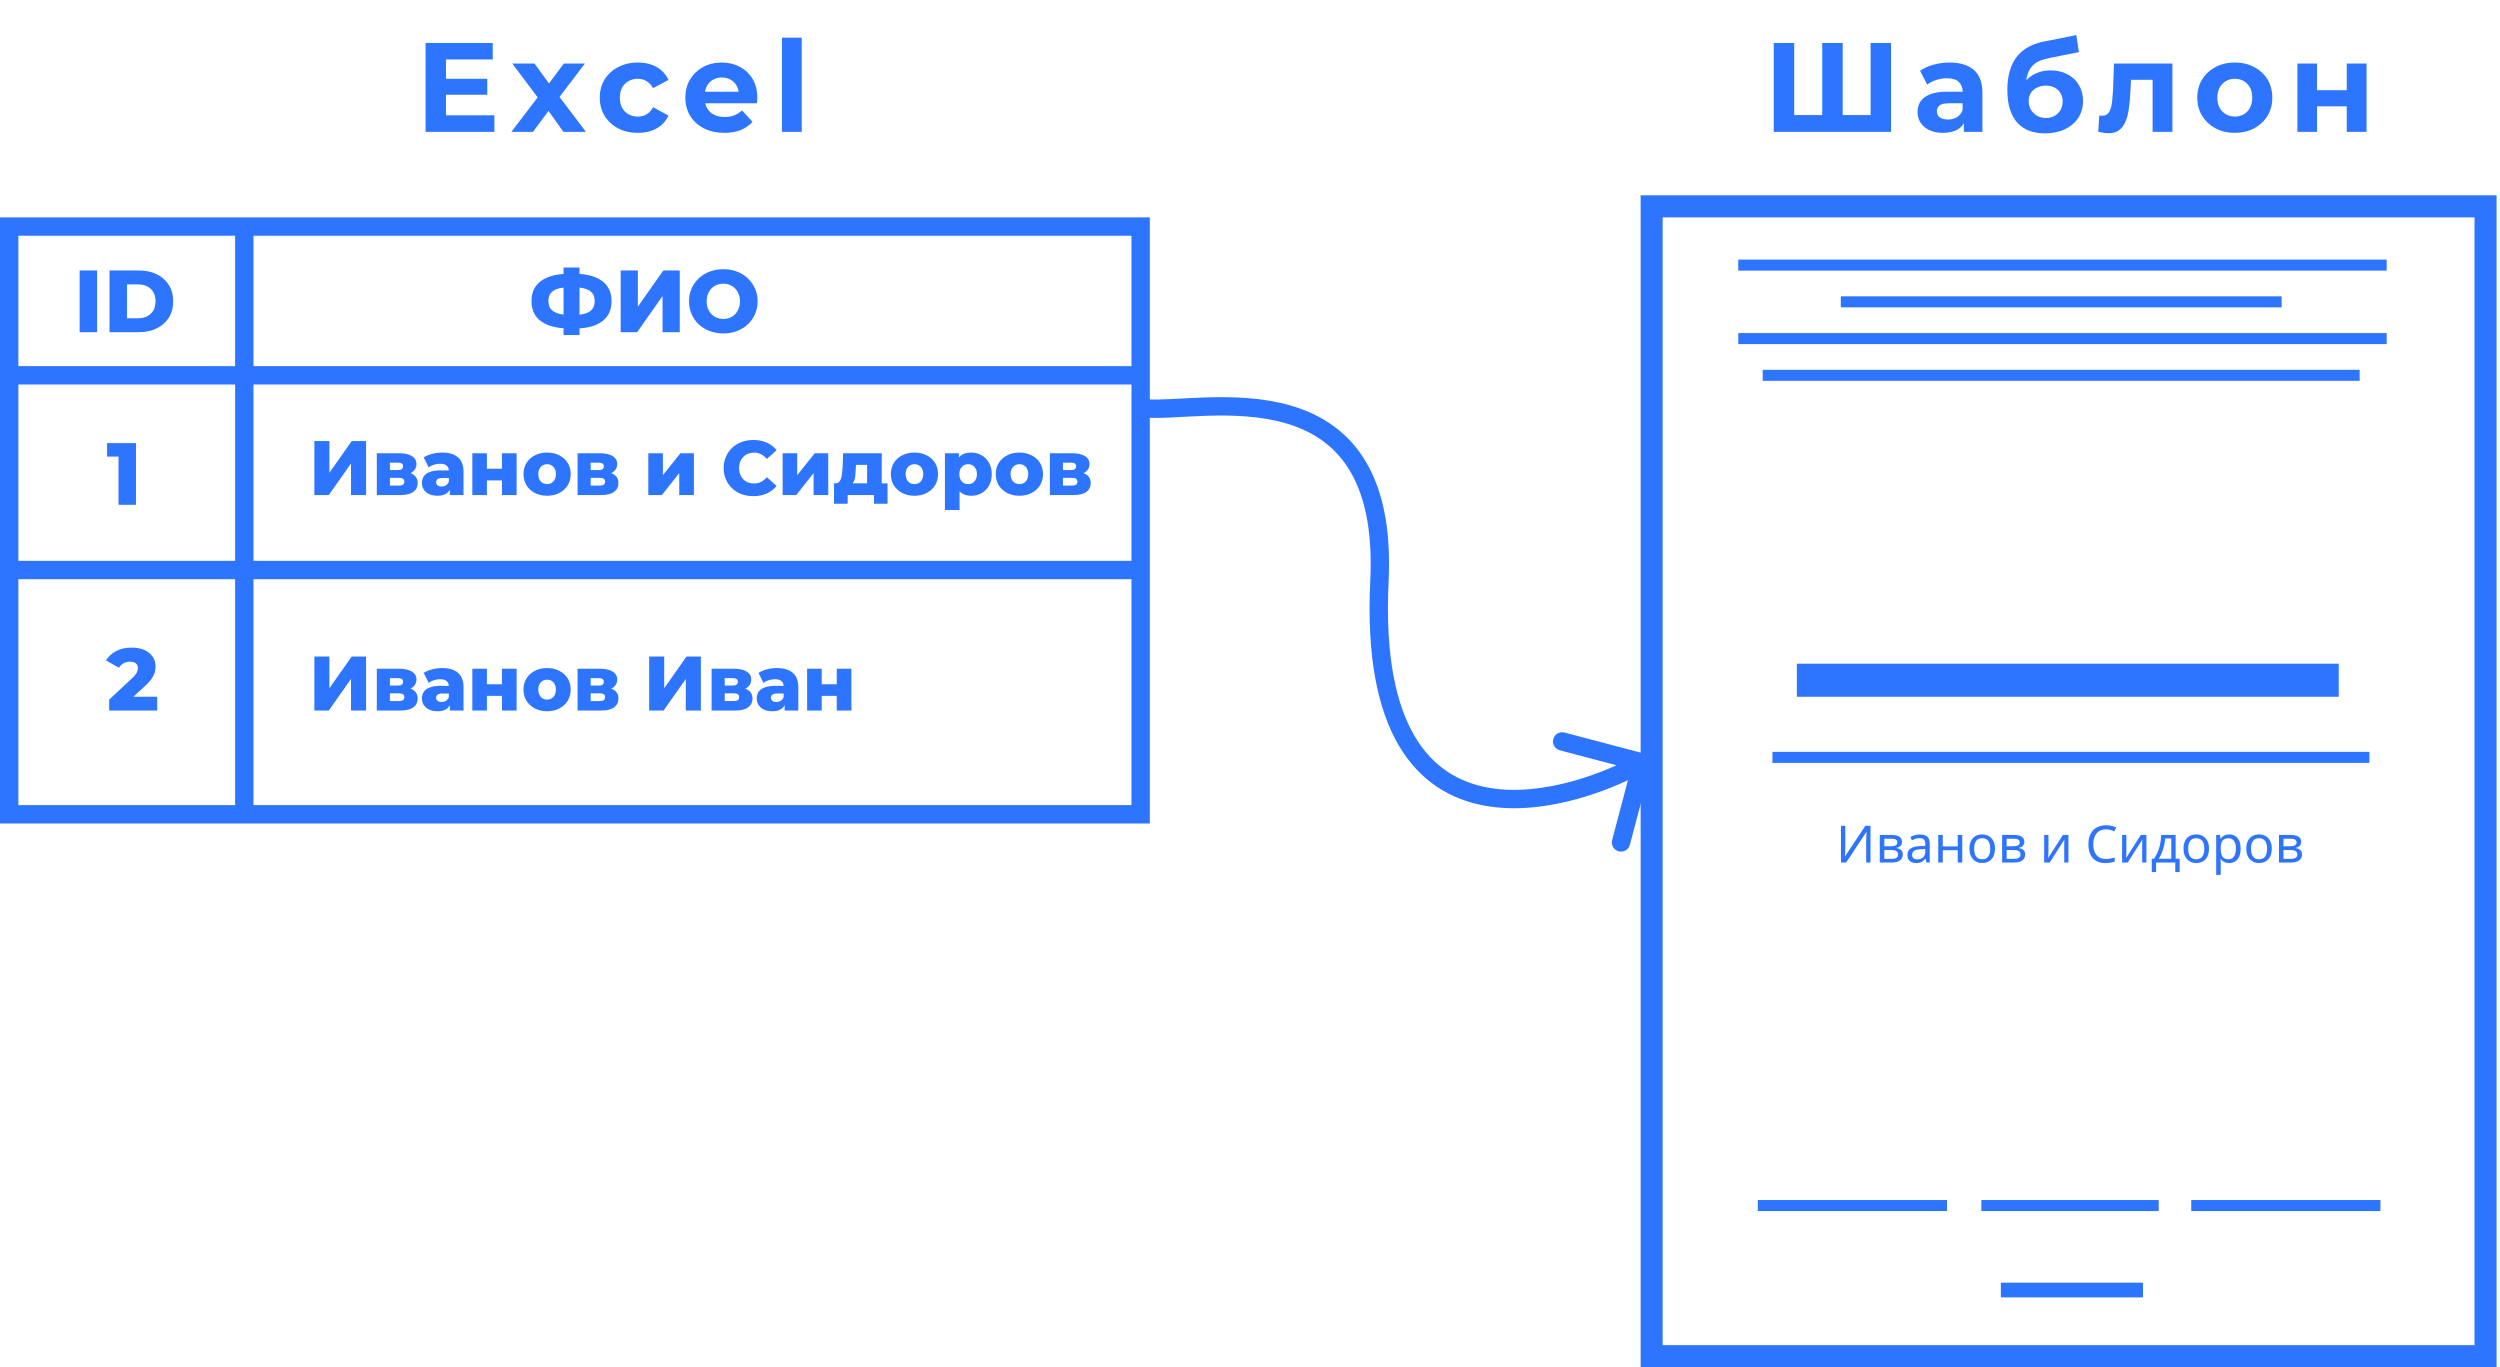 <svg width="512" height="280" viewBox="0 0 512 280" fill="none" xmlns="http://www.w3.org/2000/svg">
<rect x="338.257" y="42.257" width="170.784" height="235.486" stroke="#2D74FF" stroke-width="4.514"/>
<path d="M356 54.295H488.79" stroke="#2D74FF" stroke-width="2.257"/>
<path d="M356 69.342H488.79" stroke="#2D74FF" stroke-width="2.257"/>
<path d="M361 76.865H483.257" stroke="#2D74FF" stroke-width="2.257"/>
<path d="M363 155.11H485.257" stroke="#2D74FF" stroke-width="2.257"/>
<path d="M360 246.896H398.746" stroke="#2D74FF" stroke-width="2.257"/>
<path d="M405.784 246.896H442.107" stroke="#2D74FF" stroke-width="2.257"/>
<path d="M409.774 264.201H438.887" stroke="#2D74FF" stroke-width="3.009"/>
<path d="M448.768 246.896H487.514" stroke="#2D74FF" stroke-width="2.257"/>
<path d="M377 61.818H467.282" stroke="#2D74FF" stroke-width="2.257"/>
<path d="M368 139.31H478.972" stroke="#2D74FF" stroke-width="6.771"/>
<path d="M377.032 169.122H377.917V173.251C377.917 173.427 377.913 173.62 377.906 173.83C377.906 174.034 377.903 174.238 377.896 174.441C377.889 174.645 377.878 174.827 377.864 174.989C377.857 175.143 377.85 175.263 377.843 175.347H377.885L382.025 169.122H383.078V176.643H382.193V172.556C382.193 172.366 382.197 172.163 382.204 171.945C382.211 171.72 382.218 171.506 382.225 171.302C382.239 171.092 382.25 170.906 382.257 170.744C382.264 170.583 382.271 170.463 382.278 170.386H382.235L378.086 176.643H377.032V169.122ZM389.52 172.419C389.52 172.77 389.414 173.044 389.204 173.24C388.993 173.437 388.723 173.57 388.393 173.641V173.683C388.744 173.732 389.049 173.858 389.309 174.062C389.569 174.259 389.699 174.568 389.699 174.989C389.699 175.228 389.653 175.449 389.562 175.652C389.478 175.856 389.344 176.032 389.162 176.179C388.979 176.327 388.744 176.442 388.456 176.527C388.168 176.604 387.821 176.643 387.413 176.643H384.98V170.997H387.403C387.803 170.997 388.161 171.043 388.477 171.134C388.8 171.218 389.053 171.366 389.235 171.576C389.425 171.78 389.52 172.061 389.52 172.419ZM388.74 174.989C388.74 174.666 388.617 174.434 388.372 174.294C388.126 174.153 387.764 174.083 387.287 174.083H385.907V175.895H387.308C387.771 175.895 388.126 175.828 388.372 175.695C388.617 175.554 388.74 175.319 388.74 174.989ZM388.582 172.535C388.582 172.268 388.484 172.075 388.287 171.955C388.098 171.829 387.785 171.766 387.35 171.766H385.907V173.314H387.182C387.638 173.314 387.986 173.251 388.224 173.125C388.463 172.998 388.582 172.802 388.582 172.535ZM393.187 170.902C393.875 170.902 394.384 171.053 394.714 171.355C395.044 171.657 395.209 172.138 395.209 172.798V176.643H394.535L394.356 175.842H394.314C394.153 176.046 393.984 176.218 393.809 176.358C393.64 176.492 393.443 176.59 393.219 176.653C393.001 176.716 392.734 176.748 392.418 176.748C392.081 176.748 391.776 176.688 391.502 176.569C391.235 176.449 391.024 176.267 390.87 176.021C390.715 175.768 390.638 175.452 390.638 175.073C390.638 174.511 390.859 174.08 391.302 173.778C391.744 173.469 392.425 173.3 393.345 173.272L394.304 173.24V172.903C394.304 172.433 394.202 172.106 393.998 171.924C393.794 171.741 393.507 171.65 393.134 171.65C392.839 171.65 392.559 171.696 392.292 171.787C392.025 171.871 391.776 171.969 391.544 172.082L391.26 171.387C391.505 171.253 391.797 171.141 392.134 171.05C392.471 170.951 392.822 170.902 393.187 170.902ZM393.461 173.915C392.759 173.943 392.271 174.055 391.997 174.252C391.73 174.448 391.597 174.726 391.597 175.084C391.597 175.4 391.691 175.631 391.881 175.779C392.078 175.926 392.327 176 392.629 176C393.106 176 393.503 175.87 393.819 175.61C394.135 175.344 394.293 174.936 394.293 174.389V173.883L393.461 173.915ZM397.88 170.997V173.346H400.945V170.997H401.872V176.643H400.945V174.125H397.88V176.643H396.953V170.997H397.88ZM408.568 173.809C408.568 174.28 408.505 174.697 408.378 175.063C408.259 175.421 408.083 175.726 407.852 175.979C407.627 176.232 407.35 176.425 407.02 176.558C406.697 176.685 406.335 176.748 405.935 176.748C405.563 176.748 405.218 176.685 404.902 176.558C404.586 176.425 404.313 176.232 404.081 175.979C403.849 175.726 403.667 175.421 403.533 175.063C403.407 174.697 403.344 174.28 403.344 173.809C403.344 173.184 403.449 172.658 403.66 172.229C403.87 171.794 404.172 171.464 404.565 171.239C404.959 171.007 405.426 170.892 405.966 170.892C406.479 170.892 406.928 171.007 407.315 171.239C407.708 171.464 408.013 171.794 408.231 172.229C408.456 172.658 408.568 173.184 408.568 173.809ZM404.302 173.809C404.302 174.252 404.358 174.638 404.471 174.968C404.59 175.291 404.773 175.54 405.018 175.716C405.264 175.891 405.577 175.979 405.956 175.979C406.335 175.979 406.647 175.891 406.893 175.716C407.139 175.54 407.318 175.291 407.43 174.968C407.55 174.638 407.609 174.252 407.609 173.809C407.609 173.36 407.55 172.977 407.43 172.661C407.311 172.345 407.128 172.103 406.883 171.934C406.644 171.759 406.331 171.671 405.945 171.671C405.369 171.671 404.952 171.861 404.692 172.24C404.432 172.619 404.302 173.142 404.302 173.809ZM414.577 172.419C414.577 172.77 414.471 173.044 414.261 173.24C414.05 173.437 413.78 173.57 413.45 173.641V173.683C413.801 173.732 414.106 173.858 414.366 174.062C414.626 174.259 414.756 174.568 414.756 174.989C414.756 175.228 414.71 175.449 414.619 175.652C414.535 175.856 414.401 176.032 414.219 176.179C414.036 176.327 413.801 176.442 413.513 176.527C413.225 176.604 412.877 176.643 412.47 176.643H410.037V170.997H412.46C412.86 170.997 413.218 171.043 413.534 171.134C413.857 171.218 414.11 171.366 414.292 171.576C414.482 171.78 414.577 172.061 414.577 172.419ZM413.797 174.989C413.797 174.666 413.674 174.434 413.429 174.294C413.183 174.153 412.821 174.083 412.344 174.083H410.964V175.895H412.365C412.828 175.895 413.183 175.828 413.429 175.695C413.674 175.554 413.797 175.319 413.797 174.989ZM413.639 172.535C413.639 172.268 413.541 172.075 413.344 171.955C413.155 171.829 412.842 171.766 412.407 171.766H410.964V173.314H412.238C412.695 173.314 413.042 173.251 413.281 173.125C413.52 172.998 413.639 172.802 413.639 172.535ZM419.521 174.441C419.521 174.504 419.517 174.596 419.51 174.715C419.51 174.827 419.507 174.95 419.5 175.084C419.493 175.21 419.485 175.333 419.478 175.452C419.471 175.565 419.464 175.656 419.457 175.726L422.48 170.997H423.618V176.643H422.754V173.314C422.754 173.202 422.754 173.054 422.754 172.872C422.761 172.689 422.768 172.51 422.775 172.335C422.782 172.152 422.789 172.015 422.796 171.924L419.794 176.643H418.646V170.997H419.521V174.441ZM431.305 169.849C430.904 169.849 430.543 169.919 430.22 170.06C429.897 170.193 429.623 170.393 429.398 170.66C429.174 170.92 429.002 171.239 428.882 171.618C428.763 171.991 428.703 172.412 428.703 172.882C428.703 173.5 428.798 174.037 428.987 174.494C429.184 174.95 429.472 175.301 429.851 175.547C430.237 175.793 430.718 175.916 431.294 175.916C431.624 175.916 431.937 175.888 432.232 175.832C432.527 175.775 432.814 175.705 433.095 175.621V176.442C432.814 176.548 432.523 176.625 432.221 176.674C431.926 176.723 431.572 176.748 431.157 176.748C430.392 176.748 429.753 176.59 429.24 176.274C428.728 175.958 428.341 175.509 428.082 174.926C427.829 174.343 427.702 173.658 427.702 172.872C427.702 172.303 427.78 171.783 427.934 171.313C428.096 170.842 428.327 170.435 428.629 170.091C428.938 169.747 429.318 169.484 429.767 169.301C430.216 169.112 430.732 169.017 431.315 169.017C431.701 169.017 432.074 169.055 432.432 169.133C432.79 169.21 433.109 169.319 433.39 169.459L433.011 170.26C432.779 170.154 432.52 170.06 432.232 169.975C431.951 169.891 431.642 169.849 431.305 169.849ZM435.485 174.441C435.485 174.504 435.481 174.596 435.474 174.715C435.474 174.827 435.471 174.95 435.463 175.084C435.456 175.21 435.449 175.333 435.442 175.452C435.435 175.565 435.428 175.656 435.421 175.726L438.444 170.997H439.582V176.643H438.718V173.314C438.718 173.202 438.718 173.054 438.718 172.872C438.725 172.689 438.732 172.51 438.739 172.335C438.746 172.152 438.753 172.015 438.76 171.924L435.758 176.643H434.61V170.997H435.485V174.441ZM445.571 170.997V175.863H446.392V178.602H445.497V176.643H441.568V178.602H440.683V175.863H441.136C441.459 175.414 441.726 174.926 441.937 174.399C442.154 173.865 442.316 173.311 442.421 172.735C442.534 172.152 442.593 171.573 442.6 170.997H445.571ZM443.422 171.724C443.394 172.201 443.32 172.696 443.201 173.209C443.081 173.714 442.927 174.199 442.737 174.662C442.555 175.126 442.341 175.526 442.095 175.863H444.675V171.724H443.422ZM452.407 173.809C452.407 174.28 452.344 174.697 452.217 175.063C452.098 175.421 451.923 175.726 451.691 175.979C451.466 176.232 451.189 176.425 450.859 176.558C450.536 176.685 450.174 176.748 449.774 176.748C449.402 176.748 449.058 176.685 448.742 176.558C448.426 176.425 448.152 176.232 447.92 175.979C447.688 175.726 447.506 175.421 447.372 175.063C447.246 174.697 447.183 174.28 447.183 173.809C447.183 173.184 447.288 172.658 447.499 172.229C447.709 171.794 448.011 171.464 448.405 171.239C448.798 171.007 449.265 170.892 449.805 170.892C450.318 170.892 450.767 171.007 451.154 171.239C451.547 171.464 451.852 171.794 452.07 172.229C452.295 172.658 452.407 173.184 452.407 173.809ZM448.141 173.809C448.141 174.252 448.197 174.638 448.31 174.968C448.429 175.291 448.612 175.54 448.857 175.716C449.103 175.891 449.416 175.979 449.795 175.979C450.174 175.979 450.487 175.891 450.732 175.716C450.978 175.54 451.157 175.291 451.27 174.968C451.389 174.638 451.449 174.252 451.449 173.809C451.449 173.36 451.389 172.977 451.27 172.661C451.15 172.345 450.968 172.103 450.722 171.934C450.483 171.759 450.171 171.671 449.784 171.671C449.209 171.671 448.791 171.861 448.531 172.24C448.271 172.619 448.141 173.142 448.141 173.809ZM456.562 170.892C457.257 170.892 457.815 171.134 458.237 171.618C458.665 172.103 458.879 172.833 458.879 173.809C458.879 174.448 458.781 174.989 458.584 175.431C458.395 175.867 458.124 176.197 457.773 176.421C457.429 176.639 457.022 176.748 456.551 176.748C456.264 176.748 456.007 176.709 455.783 176.632C455.558 176.555 455.365 176.456 455.203 176.337C455.049 176.211 454.915 176.074 454.803 175.926H454.74C454.754 176.046 454.768 176.197 454.782 176.379C454.796 176.562 454.803 176.72 454.803 176.853V179.17H453.876V170.997H454.634L454.761 171.766H454.803C454.915 171.604 455.049 171.457 455.203 171.323C455.365 171.19 455.554 171.085 455.772 171.007C455.997 170.93 456.26 170.892 456.562 170.892ZM456.393 171.671C456.014 171.671 455.709 171.745 455.477 171.892C455.245 172.033 455.077 172.247 454.972 172.535C454.866 172.823 454.81 173.188 454.803 173.63V173.809C454.803 174.273 454.852 174.666 454.95 174.989C455.049 175.312 455.214 175.558 455.445 175.726C455.684 175.895 456.007 175.979 456.415 175.979C456.759 175.979 457.039 175.884 457.257 175.695C457.482 175.505 457.647 175.249 457.752 174.926C457.865 174.596 457.921 174.22 457.921 173.799C457.921 173.153 457.794 172.637 457.542 172.25C457.296 171.864 456.913 171.671 456.393 171.671ZM465.265 173.809C465.265 174.28 465.201 174.697 465.075 175.063C464.956 175.421 464.78 175.726 464.548 175.979C464.324 176.232 464.046 176.425 463.716 176.558C463.393 176.685 463.032 176.748 462.631 176.748C462.259 176.748 461.915 176.685 461.599 176.558C461.283 176.425 461.009 176.232 460.778 175.979C460.546 175.726 460.363 175.421 460.23 175.063C460.104 174.697 460.04 174.28 460.04 173.809C460.04 173.184 460.146 172.658 460.356 172.229C460.567 171.794 460.869 171.464 461.262 171.239C461.655 171.007 462.122 170.892 462.663 170.892C463.176 170.892 463.625 171.007 464.011 171.239C464.404 171.464 464.71 171.794 464.928 172.229C465.152 172.658 465.265 173.184 465.265 173.809ZM460.999 173.809C460.999 174.252 461.055 174.638 461.167 174.968C461.287 175.291 461.469 175.54 461.715 175.716C461.961 175.891 462.273 175.979 462.652 175.979C463.032 175.979 463.344 175.891 463.59 175.716C463.836 175.54 464.015 175.291 464.127 174.968C464.246 174.638 464.306 174.252 464.306 173.809C464.306 173.36 464.246 172.977 464.127 172.661C464.008 172.345 463.825 172.103 463.579 171.934C463.341 171.759 463.028 171.671 462.642 171.671C462.066 171.671 461.648 171.861 461.389 172.24C461.129 172.619 460.999 173.142 460.999 173.809ZM471.273 172.419C471.273 172.77 471.168 173.044 470.957 173.24C470.747 173.437 470.476 173.57 470.146 173.641V173.683C470.497 173.732 470.803 173.858 471.063 174.062C471.322 174.259 471.452 174.568 471.452 174.989C471.452 175.228 471.407 175.449 471.315 175.652C471.231 175.856 471.098 176.032 470.915 176.179C470.733 176.327 470.497 176.442 470.21 176.527C469.922 176.604 469.574 176.643 469.167 176.643H466.734V170.997H469.156C469.556 170.997 469.915 171.043 470.231 171.134C470.554 171.218 470.806 171.366 470.989 171.576C471.179 171.78 471.273 172.061 471.273 172.419ZM470.494 174.989C470.494 174.666 470.371 174.434 470.125 174.294C469.879 174.153 469.518 174.083 469.04 174.083H467.661V175.895H469.061C469.525 175.895 469.879 175.828 470.125 175.695C470.371 175.554 470.494 175.319 470.494 174.989ZM470.336 172.535C470.336 172.268 470.238 172.075 470.041 171.955C469.851 171.829 469.539 171.766 469.104 171.766H467.661V173.314H468.935C469.391 173.314 469.739 173.251 469.978 173.125C470.217 172.998 470.336 172.802 470.336 172.535Z" fill="#2D74FF"/>
<path d="M282.508 118.997L284.387 119.088L282.508 118.997ZM338.12 156.641C338.385 155.637 337.785 154.608 336.781 154.343L320.413 150.025C319.408 149.76 318.379 150.36 318.114 151.364C317.849 152.369 318.449 153.398 319.453 153.663L334.003 157.5L330.165 172.05C329.9 173.054 330.5 174.083 331.504 174.348C332.508 174.613 333.538 174.014 333.802 173.009L338.12 156.641ZM234.569 85.51C236.138 85.648 238.109 85.584 240.236 85.478C242.411 85.371 244.794 85.217 247.361 85.143C252.487 84.995 258.076 85.177 263.191 86.644C268.266 88.1 272.81 90.8 275.993 95.677C279.195 100.584 281.165 107.916 280.629 118.905L284.387 119.088C284.947 107.603 282.916 99.403 279.143 93.622C275.352 87.812 269.948 84.669 264.228 83.028C258.547 81.399 252.493 81.232 247.252 81.383C244.635 81.459 242.154 81.617 240.05 81.721C237.897 81.828 236.174 81.875 234.899 81.763L234.569 85.51ZM280.629 118.905C279.868 134.52 282.177 145.369 286.48 152.683C290.83 160.075 297.113 163.678 303.811 164.957C310.434 166.222 317.416 165.212 323.358 163.535C329.313 161.854 334.38 159.457 337.248 157.786L335.354 154.536C332.74 156.059 327.965 158.326 322.336 159.915C316.693 161.508 310.347 162.375 304.517 161.262C298.761 160.163 293.464 157.133 289.723 150.775C285.935 144.339 283.644 134.32 284.387 119.088L280.629 118.905Z" fill="#2D74FF"/>
<path d="M2.257 76.865H233.229" stroke="#2D74FF" stroke-width="3.762"/>
<path d="M2.257 116.74H233.229" stroke="#2D74FF" stroke-width="3.762"/>
<rect x="1.881" y="46.395" width="231.724" height="120.376" stroke="#2D74FF" stroke-width="3.762"/>
<path d="M50.031 46.395V167.9" stroke="#2D74FF" stroke-width="3.762"/>
<path d="M16.311 68.028V55.389H19.886V68.028H16.311ZM22.43 68.028V55.389H28.407C29.803 55.389 31.031 55.648 32.09 56.165C33.149 56.683 33.974 57.411 34.564 58.35C35.166 59.289 35.467 60.408 35.467 61.709C35.467 62.997 35.166 64.116 34.564 65.067C33.974 66.006 33.149 66.734 32.09 67.252C31.031 67.769 29.803 68.028 28.407 68.028H22.43ZM26.005 65.175H28.262C28.984 65.175 29.61 65.043 30.14 64.778C30.682 64.501 31.103 64.104 31.404 63.586C31.705 63.057 31.855 62.431 31.855 61.709C31.855 60.974 31.705 60.348 31.404 59.831C31.103 59.313 30.682 58.922 30.14 58.657C29.61 58.38 28.984 58.242 28.262 58.242H26.005V65.175Z" fill="#2D74FF"/>
<path d="M116.645 67.27C114.959 67.27 113.533 67.053 112.365 66.62C111.21 66.187 110.331 65.555 109.729 64.724C109.139 63.881 108.844 62.864 108.844 61.672C108.844 60.469 109.139 59.452 109.729 58.621C110.331 57.778 111.216 57.14 112.383 56.707C113.551 56.274 114.977 56.057 116.663 56.057C116.687 56.057 116.765 56.057 116.897 56.057C117.042 56.057 117.186 56.057 117.331 56.057C117.475 56.057 117.553 56.057 117.565 56.057C119.239 56.057 120.641 56.28 121.773 56.725C122.916 57.158 123.783 57.796 124.373 58.639C124.963 59.47 125.257 60.481 125.257 61.672C125.257 62.852 124.969 63.863 124.391 64.706C123.825 65.537 122.982 66.174 121.863 66.62C120.743 67.053 119.365 67.27 117.728 67.27C117.704 67.27 117.608 67.27 117.439 67.27C117.271 67.27 117.108 67.27 116.952 67.27C116.795 67.27 116.693 67.27 116.645 67.27ZM116.97 64.525C117.006 64.525 117.06 64.525 117.132 64.525C117.216 64.525 117.277 64.525 117.313 64.525C118.348 64.525 119.197 64.423 119.859 64.218C120.521 64.014 121.008 63.701 121.321 63.279C121.634 62.858 121.791 62.316 121.791 61.654C121.791 60.98 121.628 60.439 121.303 60.029C120.978 59.62 120.491 59.319 119.841 59.127C119.191 58.922 118.36 58.819 117.349 58.819C117.313 58.819 117.252 58.819 117.168 58.819C117.096 58.819 117.03 58.819 116.97 58.819C115.886 58.819 115.001 58.916 114.315 59.108C113.629 59.301 113.124 59.608 112.799 60.029C112.474 60.439 112.311 60.986 112.311 61.672C112.311 62.347 112.486 62.894 112.835 63.316C113.196 63.737 113.719 64.044 114.406 64.237C115.104 64.429 115.958 64.525 116.97 64.525ZM115.417 68.624V54.793H118.685V68.624H115.417ZM127.114 68.028V55.389H130.635V62.81L135.854 55.389H139.212V68.028H135.691V60.625L130.491 68.028H127.114ZM148.138 68.281C147.127 68.281 146.194 68.119 145.339 67.794C144.484 67.469 143.738 67.011 143.1 66.421C142.474 65.819 141.987 65.121 141.637 64.327C141.288 63.532 141.114 62.66 141.114 61.709C141.114 60.758 141.288 59.885 141.637 59.09C141.987 58.296 142.474 57.604 143.1 57.014C143.738 56.412 144.484 55.949 145.339 55.624C146.194 55.298 147.127 55.136 148.138 55.136C149.161 55.136 150.094 55.298 150.937 55.624C151.791 55.949 152.532 56.412 153.157 57.014C153.783 57.604 154.271 58.296 154.62 59.09C154.981 59.885 155.162 60.758 155.162 61.709C155.162 62.66 154.981 63.538 154.62 64.345C154.271 65.139 153.783 65.832 153.157 66.421C152.532 67.011 151.791 67.469 150.937 67.794C150.094 68.119 149.161 68.281 148.138 68.281ZM148.138 65.32C148.619 65.32 149.065 65.236 149.474 65.067C149.895 64.898 150.256 64.658 150.557 64.345C150.87 64.02 151.111 63.635 151.28 63.189C151.46 62.744 151.55 62.25 151.55 61.709C151.55 61.155 151.46 60.661 151.28 60.228C151.111 59.783 150.87 59.403 150.557 59.09C150.256 58.765 149.895 58.519 149.474 58.35C149.065 58.181 148.619 58.097 148.138 58.097C147.656 58.097 147.205 58.181 146.784 58.35C146.374 58.519 146.013 58.765 145.7 59.09C145.399 59.403 145.158 59.783 144.978 60.228C144.809 60.661 144.725 61.155 144.725 61.709C144.725 62.25 144.809 62.744 144.978 63.189C145.158 63.635 145.399 64.02 145.7 64.345C146.013 64.658 146.374 64.898 146.784 65.067C147.205 65.236 147.656 65.32 148.138 65.32Z" fill="#2D74FF"/>
<path d="M24.274 103.389V92.031L25.809 93.512H21.927V90.749H27.849V103.389H24.274Z" fill="#2D74FF"/>
<path d="M22.36 145.52V143.281L27.091 138.857C27.428 138.544 27.674 138.268 27.831 138.027C27.999 137.786 28.108 137.569 28.156 137.377C28.216 137.172 28.246 136.986 28.246 136.817C28.246 136.408 28.108 136.089 27.831 135.86C27.566 135.631 27.163 135.517 26.621 135.517C26.164 135.517 25.736 135.619 25.339 135.824C24.942 136.029 24.617 136.336 24.364 136.745L21.71 135.264C22.179 134.47 22.859 133.832 23.75 133.35C24.641 132.869 25.706 132.628 26.946 132.628C27.921 132.628 28.776 132.784 29.51 133.097C30.244 133.41 30.816 133.856 31.226 134.434C31.647 135.011 31.858 135.692 31.858 136.474C31.858 136.883 31.803 137.293 31.695 137.702C31.587 138.099 31.376 138.526 31.063 138.984C30.762 139.429 30.311 139.929 29.709 140.483L25.953 143.949L25.357 142.685H32.201V145.52H22.36Z" fill="#2D74FF"/>
<path d="M64.382 101.389V90.329H67.463V96.823L72.029 90.329H74.968V101.389H71.887V94.911L67.337 101.389H64.382ZM77.169 101.389V92.825H81.767C82.873 92.825 83.736 93.02 84.358 93.41C84.979 93.789 85.29 94.337 85.29 95.053C85.29 95.738 85 96.285 84.421 96.696C83.852 97.097 83.083 97.297 82.114 97.297L82.383 96.665C83.426 96.665 84.21 96.859 84.737 97.249C85.274 97.628 85.543 98.187 85.543 98.924C85.543 99.682 85.248 100.283 84.658 100.725C84.079 101.167 83.189 101.389 81.988 101.389H77.169ZM79.855 99.445H81.719C82.088 99.445 82.362 99.382 82.541 99.256C82.72 99.119 82.809 98.919 82.809 98.655C82.809 98.382 82.72 98.181 82.541 98.055C82.372 97.929 82.109 97.865 81.751 97.865H79.855V99.445ZM79.855 96.27H81.498C81.856 96.27 82.12 96.207 82.288 96.08C82.457 95.943 82.541 95.748 82.541 95.496C82.541 95.243 82.457 95.058 82.288 94.942C82.12 94.816 81.856 94.753 81.498 94.753H79.855V96.27ZM92.131 101.389V99.793L91.925 99.398V96.459C91.925 95.985 91.778 95.622 91.483 95.369C91.199 95.106 90.74 94.974 90.108 94.974C89.698 94.974 89.282 95.043 88.86 95.18C88.439 95.306 88.081 95.485 87.786 95.717L86.775 93.679C87.259 93.363 87.839 93.12 88.513 92.952C89.197 92.773 89.877 92.683 90.551 92.683C91.941 92.683 93.016 93.004 93.774 93.647C94.543 94.279 94.927 95.274 94.927 96.633V101.389H92.131ZM89.603 101.531C88.918 101.531 88.339 101.415 87.865 101.183C87.391 100.952 87.028 100.636 86.775 100.235C86.532 99.835 86.411 99.387 86.411 98.892C86.411 98.366 86.543 97.913 86.806 97.534C87.08 97.144 87.496 96.849 88.055 96.649C88.613 96.438 89.334 96.333 90.219 96.333H92.241V97.897H90.63C90.145 97.897 89.803 97.976 89.603 98.134C89.413 98.292 89.318 98.503 89.318 98.766C89.318 99.029 89.418 99.24 89.619 99.398C89.819 99.556 90.093 99.635 90.44 99.635C90.767 99.635 91.062 99.556 91.325 99.398C91.599 99.229 91.799 98.977 91.925 98.64L92.336 99.746C92.178 100.335 91.867 100.783 91.404 101.088C90.951 101.383 90.351 101.531 89.603 101.531ZM96.733 101.389V92.825H99.719V96.001H102.8V92.825H105.802V101.389H102.8V98.387H99.719V101.389H96.733ZM112.045 101.531C111.108 101.531 110.276 101.341 109.549 100.962C108.822 100.583 108.248 100.062 107.827 99.398C107.416 98.724 107.21 97.955 107.21 97.091C107.21 96.228 107.416 95.464 107.827 94.8C108.248 94.137 108.822 93.621 109.549 93.252C110.276 92.873 111.108 92.683 112.045 92.683C112.983 92.683 113.815 92.873 114.541 93.252C115.279 93.621 115.853 94.137 116.264 94.8C116.674 95.464 116.88 96.228 116.88 97.091C116.88 97.955 116.674 98.724 116.264 99.398C115.853 100.062 115.279 100.583 114.541 100.962C113.815 101.341 112.983 101.531 112.045 101.531ZM112.045 99.145C112.393 99.145 112.698 99.066 112.961 98.908C113.235 98.75 113.451 98.519 113.609 98.213C113.767 97.897 113.846 97.523 113.846 97.091C113.846 96.659 113.767 96.296 113.609 96.001C113.451 95.696 113.235 95.464 112.961 95.306C112.698 95.148 112.393 95.069 112.045 95.069C111.708 95.069 111.403 95.148 111.129 95.306C110.865 95.464 110.649 95.696 110.481 96.001C110.323 96.296 110.244 96.659 110.244 97.091C110.244 97.523 110.323 97.897 110.481 98.213C110.649 98.519 110.865 98.75 111.129 98.908C111.403 99.066 111.708 99.145 112.045 99.145ZM118.288 101.389V92.825H122.885C123.991 92.825 124.855 93.02 125.476 93.41C126.098 93.789 126.408 94.337 126.408 95.053C126.408 95.738 126.119 96.285 125.539 96.696C124.971 97.097 124.202 97.297 123.233 97.297L123.501 96.665C124.544 96.665 125.329 96.859 125.855 97.249C126.393 97.628 126.661 98.187 126.661 98.924C126.661 99.682 126.366 100.283 125.776 100.725C125.197 101.167 124.307 101.389 123.106 101.389H118.288ZM120.973 99.445H122.838C123.206 99.445 123.48 99.382 123.659 99.256C123.838 99.119 123.928 98.919 123.928 98.655C123.928 98.382 123.838 98.181 123.659 98.055C123.491 97.929 123.228 97.865 122.869 97.865H120.973V99.445ZM120.973 96.27H122.617C122.975 96.27 123.238 96.207 123.407 96.08C123.575 95.943 123.659 95.748 123.659 95.496C123.659 95.243 123.575 95.058 123.407 94.942C123.238 94.816 122.975 94.753 122.617 94.753H120.973V96.27ZM132.775 101.389V92.825H135.762V97.312L139.348 92.825H142.113V101.389H139.111V96.886L135.556 101.389H132.775ZM154.291 101.61C153.416 101.61 152.605 101.473 151.857 101.199C151.12 100.915 150.478 100.514 149.93 99.998C149.393 99.482 148.971 98.877 148.666 98.181C148.36 97.476 148.208 96.701 148.208 95.859C148.208 95.016 148.36 94.247 148.666 93.552C148.971 92.847 149.393 92.236 149.93 91.719C150.478 91.203 151.12 90.808 151.857 90.534C152.605 90.25 153.416 90.108 154.291 90.108C155.312 90.108 156.223 90.287 157.024 90.645C157.835 91.003 158.509 91.519 159.046 92.193L157.055 93.995C156.697 93.573 156.302 93.252 155.87 93.031C155.449 92.81 154.975 92.699 154.449 92.699C153.996 92.699 153.58 92.773 153.2 92.92C152.821 93.068 152.495 93.284 152.221 93.568C151.957 93.842 151.747 94.174 151.589 94.563C151.441 94.953 151.368 95.385 151.368 95.859C151.368 96.333 151.441 96.765 151.589 97.154C151.747 97.544 151.957 97.881 152.221 98.166C152.495 98.439 152.821 98.65 153.2 98.798C153.58 98.945 153.996 99.019 154.449 99.019C154.975 99.019 155.449 98.908 155.87 98.687C156.302 98.466 156.697 98.144 157.055 97.723L159.046 99.524C158.509 100.188 157.835 100.704 157.024 101.073C156.223 101.431 155.312 101.61 154.291 101.61ZM160.286 101.389V92.825H163.272V97.312L166.858 92.825H169.623V101.389H166.621V96.886L163.066 101.389H160.286ZM177.582 100.077V95.211H175.291L175.259 96.033C175.238 96.444 175.212 96.833 175.18 97.202C175.159 97.56 175.107 97.886 175.022 98.181C174.938 98.476 174.817 98.729 174.659 98.94C174.501 99.14 174.29 99.287 174.027 99.382L171.088 98.987C171.373 98.987 171.604 98.908 171.784 98.75C171.973 98.582 172.121 98.35 172.226 98.055C172.331 97.76 172.405 97.423 172.447 97.044C172.5 96.654 172.537 96.243 172.558 95.811L172.668 92.825H180.584V100.077H177.582ZM170.804 103.158V98.987H181.769V103.158H178.988V101.389H173.6V103.158H170.804ZM187.277 101.531C186.34 101.531 185.508 101.341 184.781 100.962C184.054 100.583 183.48 100.062 183.059 99.398C182.648 98.724 182.443 97.955 182.443 97.091C182.443 96.228 182.648 95.464 183.059 94.8C183.48 94.137 184.054 93.621 184.781 93.252C185.508 92.873 186.34 92.683 187.277 92.683C188.215 92.683 189.047 92.873 189.774 93.252C190.511 93.621 191.085 94.137 191.496 94.8C191.906 95.464 192.112 96.228 192.112 97.091C192.112 97.955 191.906 98.724 191.496 99.398C191.085 100.062 190.511 100.583 189.774 100.962C189.047 101.341 188.215 101.531 187.277 101.531ZM187.277 99.145C187.625 99.145 187.93 99.066 188.194 98.908C188.467 98.75 188.683 98.519 188.841 98.213C188.999 97.897 189.078 97.523 189.078 97.091C189.078 96.659 188.999 96.296 188.841 96.001C188.683 95.696 188.467 95.464 188.194 95.306C187.93 95.148 187.625 95.069 187.277 95.069C186.94 95.069 186.635 95.148 186.361 95.306C186.098 95.464 185.882 95.696 185.713 96.001C185.555 96.296 185.476 96.659 185.476 97.091C185.476 97.523 185.555 97.897 185.713 98.213C185.882 98.519 186.098 98.75 186.361 98.908C186.635 99.066 186.94 99.145 187.277 99.145ZM198.907 101.531C198.181 101.531 197.559 101.373 197.043 101.057C196.527 100.73 196.132 100.246 195.858 99.603C195.595 98.95 195.463 98.118 195.463 97.107C195.463 96.085 195.589 95.253 195.842 94.611C196.095 93.958 196.474 93.473 196.98 93.157C197.496 92.841 198.138 92.683 198.907 92.683C199.687 92.683 200.392 92.868 201.024 93.236C201.667 93.594 202.173 94.105 202.541 94.769C202.92 95.422 203.11 96.201 203.11 97.107C203.11 98.013 202.92 98.798 202.541 99.461C202.173 100.125 201.667 100.636 201.024 100.994C200.392 101.352 199.687 101.531 198.907 101.531ZM193.52 104.454V92.825H196.379V94.279L196.364 97.107L196.522 99.951V104.454H193.52ZM198.275 99.145C198.612 99.145 198.913 99.066 199.176 98.908C199.45 98.75 199.666 98.519 199.824 98.213C199.992 97.907 200.076 97.539 200.076 97.107C200.076 96.675 199.992 96.306 199.824 96.001C199.666 95.696 199.45 95.464 199.176 95.306C198.913 95.148 198.612 95.069 198.275 95.069C197.938 95.069 197.633 95.148 197.359 95.306C197.096 95.464 196.88 95.696 196.711 96.001C196.553 96.306 196.474 96.675 196.474 97.107C196.474 97.539 196.553 97.907 196.711 98.213C196.88 98.519 197.096 98.75 197.359 98.908C197.633 99.066 197.938 99.145 198.275 99.145ZM208.77 101.531C207.833 101.531 207 101.341 206.274 100.962C205.547 100.583 204.973 100.062 204.552 99.398C204.141 98.724 203.935 97.955 203.935 97.091C203.935 96.228 204.141 95.464 204.552 94.8C204.973 94.137 205.547 93.621 206.274 93.252C207 92.873 207.833 92.683 208.77 92.683C209.707 92.683 210.539 92.873 211.266 93.252C212.004 93.621 212.578 94.137 212.988 94.8C213.399 95.464 213.605 96.228 213.605 97.091C213.605 97.955 213.399 98.724 212.988 99.398C212.578 100.062 212.004 100.583 211.266 100.962C210.539 101.341 209.707 101.531 208.77 101.531ZM208.77 99.145C209.118 99.145 209.423 99.066 209.686 98.908C209.96 98.75 210.176 98.519 210.334 98.213C210.492 97.897 210.571 97.523 210.571 97.091C210.571 96.659 210.492 96.296 210.334 96.001C210.176 95.696 209.96 95.464 209.686 95.306C209.423 95.148 209.118 95.069 208.77 95.069C208.433 95.069 208.127 95.148 207.854 95.306C207.59 95.464 207.374 95.696 207.206 96.001C207.048 96.296 206.969 96.659 206.969 97.091C206.969 97.523 207.048 97.897 207.206 98.213C207.374 98.519 207.59 98.75 207.854 98.908C208.127 99.066 208.433 99.145 208.77 99.145ZM215.012 101.389V92.825H219.61C220.716 92.825 221.58 93.02 222.201 93.41C222.823 93.789 223.133 94.337 223.133 95.053C223.133 95.738 222.844 96.285 222.264 96.696C221.696 97.097 220.927 97.297 219.958 97.297L220.226 96.665C221.269 96.665 222.054 96.859 222.58 97.249C223.118 97.628 223.386 98.187 223.386 98.924C223.386 99.682 223.091 100.283 222.501 100.725C221.922 101.167 221.032 101.389 219.831 101.389H215.012ZM217.698 99.445H219.563C219.931 99.445 220.205 99.382 220.384 99.256C220.563 99.119 220.653 98.919 220.653 98.655C220.653 98.382 220.563 98.181 220.384 98.055C220.216 97.929 219.952 97.865 219.594 97.865H217.698V99.445ZM217.698 96.27H219.341C219.7 96.27 219.963 96.207 220.131 96.08C220.3 95.943 220.384 95.748 220.384 95.496C220.384 95.243 220.3 95.058 220.131 94.942C219.963 94.816 219.7 94.753 219.341 94.753H217.698V96.27Z" fill="#2D74FF"/>
<path d="M64.382 145.52V134.461H67.463V140.954L72.029 134.461H74.968V145.52H71.887V139.043L67.337 145.52H64.382ZM77.169 145.52V136.957H81.767C82.873 136.957 83.736 137.152 84.358 137.542C84.979 137.921 85.29 138.468 85.29 139.185C85.29 139.869 85 140.417 84.421 140.828C83.852 141.228 83.083 141.428 82.114 141.428L82.383 140.796C83.426 140.796 84.21 140.991 84.737 141.381C85.274 141.76 85.543 142.318 85.543 143.056C85.543 143.814 85.248 144.414 84.658 144.857C84.079 145.299 83.189 145.52 81.988 145.52H77.169ZM79.855 143.577H81.719C82.088 143.577 82.362 143.514 82.541 143.387C82.72 143.25 82.809 143.05 82.809 142.787C82.809 142.513 82.72 142.313 82.541 142.187C82.372 142.06 82.109 141.997 81.751 141.997H79.855V143.577ZM79.855 140.401H81.498C81.856 140.401 82.12 140.338 82.288 140.212C82.457 140.075 82.541 139.88 82.541 139.627C82.541 139.374 82.457 139.19 82.288 139.074C82.12 138.948 81.856 138.885 81.498 138.885H79.855V140.401ZM92.131 145.52V143.925L91.925 143.53V140.591C91.925 140.117 91.778 139.753 91.483 139.501C91.199 139.237 90.74 139.106 90.108 139.106C89.698 139.106 89.282 139.174 88.86 139.311C88.439 139.438 88.081 139.617 87.786 139.848L86.775 137.81C87.259 137.494 87.839 137.252 88.513 137.083C89.197 136.904 89.877 136.815 90.551 136.815C91.941 136.815 93.016 137.136 93.774 137.779C94.543 138.411 94.927 139.406 94.927 140.765V145.52H92.131ZM89.603 145.662C88.918 145.662 88.339 145.547 87.865 145.315C87.391 145.083 87.028 144.767 86.775 144.367C86.532 143.967 86.411 143.519 86.411 143.024C86.411 142.497 86.543 142.044 86.806 141.665C87.08 141.275 87.496 140.981 88.055 140.78C88.613 140.57 89.334 140.464 90.219 140.464H92.241V142.029H90.63C90.145 142.029 89.803 142.108 89.603 142.266C89.413 142.424 89.318 142.634 89.318 142.898C89.318 143.161 89.418 143.372 89.619 143.53C89.819 143.688 90.093 143.767 90.44 143.767C90.767 143.767 91.062 143.688 91.325 143.53C91.599 143.361 91.799 143.108 91.925 142.771L92.336 143.877C92.178 144.467 91.867 144.915 91.404 145.22C90.951 145.515 90.351 145.662 89.603 145.662ZM96.733 145.52V136.957H99.719V140.133H102.8V136.957H105.802V145.52H102.8V142.518H99.719V145.52H96.733ZM112.045 145.662C111.108 145.662 110.276 145.473 109.549 145.094C108.822 144.714 108.248 144.193 107.827 143.53C107.416 142.855 107.21 142.087 107.21 141.223C107.21 140.359 107.416 139.595 107.827 138.932C108.248 138.268 108.822 137.752 109.549 137.384C110.276 137.004 111.108 136.815 112.045 136.815C112.983 136.815 113.815 137.004 114.541 137.384C115.279 137.752 115.853 138.268 116.264 138.932C116.674 139.595 116.88 140.359 116.88 141.223C116.88 142.087 116.674 142.855 116.264 143.53C115.853 144.193 115.279 144.714 114.541 145.094C113.815 145.473 112.983 145.662 112.045 145.662ZM112.045 143.277C112.393 143.277 112.698 143.198 112.961 143.04C113.235 142.882 113.451 142.65 113.609 142.345C113.767 142.029 113.846 141.655 113.846 141.223C113.846 140.791 113.767 140.428 113.609 140.133C113.451 139.827 113.235 139.595 112.961 139.438C112.698 139.28 112.393 139.201 112.045 139.201C111.708 139.201 111.403 139.28 111.129 139.438C110.865 139.595 110.649 139.827 110.481 140.133C110.323 140.428 110.244 140.791 110.244 141.223C110.244 141.655 110.323 142.029 110.481 142.345C110.649 142.65 110.865 142.882 111.129 143.04C111.403 143.198 111.708 143.277 112.045 143.277ZM118.288 145.52V136.957H122.885C123.991 136.957 124.855 137.152 125.476 137.542C126.098 137.921 126.408 138.468 126.408 139.185C126.408 139.869 126.119 140.417 125.539 140.828C124.971 141.228 124.202 141.428 123.233 141.428L123.501 140.796C124.544 140.796 125.329 140.991 125.855 141.381C126.393 141.76 126.661 142.318 126.661 143.056C126.661 143.814 126.366 144.414 125.776 144.857C125.197 145.299 124.307 145.52 123.106 145.52H118.288ZM120.973 143.577H122.838C123.206 143.577 123.48 143.514 123.659 143.387C123.838 143.25 123.928 143.05 123.928 142.787C123.928 142.513 123.838 142.313 123.659 142.187C123.491 142.06 123.228 141.997 122.869 141.997H120.973V143.577ZM120.973 140.401H122.617C122.975 140.401 123.238 140.338 123.407 140.212C123.575 140.075 123.659 139.88 123.659 139.627C123.659 139.374 123.575 139.19 123.407 139.074C123.238 138.948 122.975 138.885 122.617 138.885H120.973V140.401ZM132.949 145.52V134.461H136.03V140.954L140.596 134.461H143.535V145.52H140.454V139.043L135.904 145.52H132.949ZM145.736 145.52V136.957H150.334C151.439 136.957 152.303 137.152 152.925 137.542C153.546 137.921 153.857 138.468 153.857 139.185C153.857 139.869 153.567 140.417 152.988 140.828C152.419 141.228 151.65 141.428 150.681 141.428L150.95 140.796C151.992 140.796 152.777 140.991 153.304 141.381C153.841 141.76 154.11 142.318 154.11 143.056C154.11 143.814 153.815 144.414 153.225 144.857C152.645 145.299 151.755 145.52 150.555 145.52H145.736ZM148.422 143.577H150.286C150.655 143.577 150.929 143.514 151.108 143.387C151.287 143.25 151.376 143.05 151.376 142.787C151.376 142.513 151.287 142.313 151.108 142.187C150.939 142.06 150.676 141.997 150.318 141.997H148.422V143.577ZM148.422 140.401H150.065C150.423 140.401 150.686 140.338 150.855 140.212C151.023 140.075 151.108 139.88 151.108 139.627C151.108 139.374 151.023 139.19 150.855 139.074C150.686 138.948 150.423 138.885 150.065 138.885H148.422V140.401ZM160.698 145.52V143.925L160.492 143.53V140.591C160.492 140.117 160.345 139.753 160.05 139.501C159.765 139.237 159.307 139.106 158.675 139.106C158.264 139.106 157.848 139.174 157.427 139.311C157.006 139.438 156.648 139.617 156.353 139.848L155.342 137.81C155.826 137.494 156.405 137.252 157.079 137.083C157.764 136.904 158.443 136.815 159.118 136.815C160.508 136.815 161.582 137.136 162.341 137.779C163.11 138.411 163.494 139.406 163.494 140.765V145.52H160.698ZM158.17 145.662C157.485 145.662 156.906 145.547 156.432 145.315C155.958 145.083 155.594 144.767 155.342 144.367C155.099 143.967 154.978 143.519 154.978 143.024C154.978 142.497 155.11 142.044 155.373 141.665C155.647 141.275 156.063 140.981 156.621 140.78C157.18 140.57 157.901 140.464 158.786 140.464H160.808V142.029H159.197C158.712 142.029 158.37 142.108 158.17 142.266C157.98 142.424 157.885 142.634 157.885 142.898C157.885 143.161 157.985 143.372 158.185 143.53C158.386 143.688 158.659 143.767 159.007 143.767C159.334 143.767 159.628 143.688 159.892 143.53C160.166 143.361 160.366 143.108 160.492 142.771L160.903 143.877C160.745 144.467 160.434 144.915 159.971 145.22C159.518 145.515 158.917 145.662 158.17 145.662ZM165.3 145.52V136.957H168.286V140.133H171.367V136.957H174.369V145.52H171.367V142.518H168.286V145.52H165.3Z" fill="#2D74FF"/>
<path d="M91.032 16.132H99.794V19.408H91.032V16.132ZM91.344 23.62H101.25V27H87.158V8.8H100.912V12.18H91.344V23.62ZM104.735 27L111.001 18.784L110.923 21.02L104.917 13.012H109.467L113.263 18.238L111.547 18.29L115.473 13.012H119.789L113.757 20.942V18.758L119.997 27H115.395L111.417 21.436L113.107 21.67L109.155 27H104.735ZM130.634 27.208C129.126 27.208 127.783 26.905 126.604 26.298C125.426 25.674 124.498 24.816 123.822 23.724C123.164 22.632 122.834 21.393 122.834 20.006C122.834 18.602 123.164 17.363 123.822 16.288C124.498 15.196 125.426 14.347 126.604 13.74C127.783 13.116 129.126 12.804 130.634 12.804C132.108 12.804 133.39 13.116 134.482 13.74C135.574 14.347 136.38 15.222 136.9 16.366L133.754 18.056C133.39 17.397 132.931 16.912 132.376 16.6C131.839 16.288 131.25 16.132 130.608 16.132C129.915 16.132 129.291 16.288 128.736 16.6C128.182 16.912 127.74 17.354 127.41 17.926C127.098 18.498 126.942 19.191 126.942 20.006C126.942 20.821 127.098 21.514 127.41 22.086C127.74 22.658 128.182 23.1 128.736 23.412C129.291 23.724 129.915 23.88 130.608 23.88C131.25 23.88 131.839 23.733 132.376 23.438C132.931 23.126 133.39 22.632 133.754 21.956L136.9 23.672C136.38 24.799 135.574 25.674 134.482 26.298C133.39 26.905 132.108 27.208 130.634 27.208ZM148.34 27.208C146.745 27.208 145.341 26.896 144.128 26.272C142.932 25.648 142.005 24.799 141.346 23.724C140.687 22.632 140.358 21.393 140.358 20.006C140.358 18.602 140.679 17.363 141.32 16.288C141.979 15.196 142.871 14.347 143.998 13.74C145.125 13.116 146.399 12.804 147.82 12.804C149.189 12.804 150.42 13.099 151.512 13.688C152.621 14.26 153.497 15.092 154.138 16.184C154.779 17.259 155.1 18.55 155.1 20.058C155.1 20.214 155.091 20.396 155.074 20.604C155.057 20.795 155.039 20.977 155.022 21.15H143.66V18.784H152.89L151.33 19.486C151.33 18.758 151.183 18.125 150.888 17.588C150.593 17.051 150.186 16.635 149.666 16.34C149.146 16.028 148.539 15.872 147.846 15.872C147.153 15.872 146.537 16.028 146 16.34C145.48 16.635 145.073 17.059 144.778 17.614C144.483 18.151 144.336 18.793 144.336 19.538V20.162C144.336 20.925 144.501 21.601 144.83 22.19C145.177 22.762 145.653 23.204 146.26 23.516C146.884 23.811 147.612 23.958 148.444 23.958C149.189 23.958 149.839 23.845 150.394 23.62C150.966 23.395 151.486 23.057 151.954 22.606L154.112 24.946C153.471 25.674 152.665 26.237 151.694 26.636C150.723 27.017 149.605 27.208 148.34 27.208ZM160.14 27V7.708H164.196V27H160.14Z" fill="#2D74FF"/>
<path d="M374.13 23.568L373.194 24.53V8.8H377.38V24.53L376.392 23.568H384.088L383.1 24.53V8.8H387.286V27H363.262V8.8H367.448V24.53L366.486 23.568H374.13ZM402.201 27V24.27L401.941 23.672V18.784C401.941 17.917 401.672 17.241 401.135 16.756C400.615 16.271 399.809 16.028 398.717 16.028C397.972 16.028 397.235 16.149 396.507 16.392C395.796 16.617 395.19 16.929 394.687 17.328L393.231 14.494C393.994 13.957 394.912 13.541 395.987 13.246C397.062 12.951 398.154 12.804 399.263 12.804C401.395 12.804 403.05 13.307 404.229 14.312C405.408 15.317 405.997 16.886 405.997 19.018V27H402.201ZM397.937 27.208C396.845 27.208 395.909 27.026 395.129 26.662C394.349 26.281 393.751 25.769 393.335 25.128C392.919 24.487 392.711 23.767 392.711 22.97C392.711 22.138 392.91 21.41 393.309 20.786C393.725 20.162 394.375 19.677 395.259 19.33C396.143 18.966 397.296 18.784 398.717 18.784H402.435V21.15H399.159C398.206 21.15 397.547 21.306 397.183 21.618C396.836 21.93 396.663 22.32 396.663 22.788C396.663 23.308 396.862 23.724 397.261 24.036C397.677 24.331 398.24 24.478 398.951 24.478C399.627 24.478 400.234 24.322 400.771 24.01C401.308 23.681 401.698 23.204 401.941 22.58L402.565 24.452C402.27 25.353 401.733 26.038 400.953 26.506C400.173 26.974 399.168 27.208 397.937 27.208ZM418.802 27.312C417.658 27.312 416.618 27.147 415.682 26.818C414.746 26.471 413.932 25.943 413.238 25.232C412.562 24.504 412.034 23.577 411.652 22.45C411.288 21.323 411.106 19.98 411.106 18.42C411.106 17.311 411.202 16.297 411.392 15.378C411.583 14.459 411.869 13.627 412.25 12.882C412.632 12.119 413.117 11.452 413.706 10.88C414.313 10.291 415.015 9.805 415.812 9.424C416.627 9.025 417.546 8.722 418.568 8.514L425.224 7.188L425.77 10.672L419.894 11.842C419.548 11.911 419.149 12.007 418.698 12.128C418.265 12.232 417.823 12.397 417.372 12.622C416.939 12.847 416.532 13.168 416.15 13.584C415.786 13.983 415.492 14.511 415.266 15.17C415.041 15.811 414.928 16.609 414.928 17.562C414.928 17.857 414.937 18.082 414.954 18.238C414.989 18.394 415.015 18.559 415.032 18.732C415.067 18.905 415.084 19.174 415.084 19.538L413.784 18.264C414.166 17.449 414.651 16.756 415.24 16.184C415.847 15.612 416.54 15.179 417.32 14.884C418.118 14.572 419.002 14.416 419.972 14.416C421.29 14.416 422.442 14.685 423.43 15.222C424.436 15.742 425.216 16.479 425.77 17.432C426.325 18.385 426.602 19.469 426.602 20.682C426.602 21.999 426.273 23.161 425.614 24.166C424.956 25.154 424.037 25.925 422.858 26.48C421.697 27.035 420.345 27.312 418.802 27.312ZM419.01 24.166C419.686 24.166 420.284 24.019 420.804 23.724C421.324 23.412 421.723 23.005 422 22.502C422.295 21.982 422.442 21.401 422.442 20.76C422.442 20.136 422.295 19.581 422 19.096C421.723 18.611 421.324 18.229 420.804 17.952C420.284 17.675 419.678 17.536 418.984 17.536C418.308 17.536 417.702 17.675 417.164 17.952C416.627 18.212 416.211 18.576 415.916 19.044C415.622 19.512 415.474 20.058 415.474 20.682C415.474 21.323 415.622 21.913 415.916 22.45C416.228 22.97 416.644 23.386 417.164 23.698C417.702 24.01 418.317 24.166 419.01 24.166ZM429.723 26.974L429.931 23.646C430.035 23.663 430.139 23.681 430.243 23.698C430.347 23.698 430.443 23.698 430.529 23.698C431.015 23.698 431.396 23.559 431.673 23.282C431.951 23.005 432.159 22.632 432.297 22.164C432.436 21.679 432.531 21.133 432.583 20.526C432.653 19.919 432.705 19.287 432.739 18.628L432.947 13.012H444.907V27H440.851V15.352L441.761 16.34H435.625L436.483 15.3L436.301 18.81C436.249 20.058 436.145 21.202 435.989 22.242C435.851 23.282 435.617 24.183 435.287 24.946C434.958 25.691 434.516 26.272 433.961 26.688C433.407 27.087 432.696 27.286 431.829 27.286C431.517 27.286 431.188 27.26 430.841 27.208C430.495 27.156 430.122 27.078 429.723 26.974ZM457.7 27.208C456.209 27.208 454.883 26.896 453.722 26.272C452.578 25.648 451.668 24.799 450.992 23.724C450.333 22.632 450.004 21.393 450.004 20.006C450.004 18.602 450.333 17.363 450.992 16.288C451.668 15.196 452.578 14.347 453.722 13.74C454.883 13.116 456.209 12.804 457.7 12.804C459.173 12.804 460.491 13.116 461.652 13.74C462.813 14.347 463.723 15.187 464.382 16.262C465.041 17.337 465.37 18.585 465.37 20.006C465.37 21.393 465.041 22.632 464.382 23.724C463.723 24.799 462.813 25.648 461.652 26.272C460.491 26.896 459.173 27.208 457.7 27.208ZM457.7 23.88C458.376 23.88 458.983 23.724 459.52 23.412C460.057 23.1 460.482 22.658 460.794 22.086C461.106 21.497 461.262 20.803 461.262 20.006C461.262 19.191 461.106 18.498 460.794 17.926C460.482 17.354 460.057 16.912 459.52 16.6C458.983 16.288 458.376 16.132 457.7 16.132C457.024 16.132 456.417 16.288 455.88 16.6C455.343 16.912 454.909 17.354 454.58 17.926C454.268 18.498 454.112 19.191 454.112 20.006C454.112 20.803 454.268 21.497 454.58 22.086C454.909 22.658 455.343 23.1 455.88 23.412C456.417 23.724 457.024 23.88 457.7 23.88ZM470.5 27V13.012H474.53V18.472H480.614V13.012H484.67V27H480.614V21.774H474.53V27H470.5Z" fill="#2D74FF"/>
</svg>
